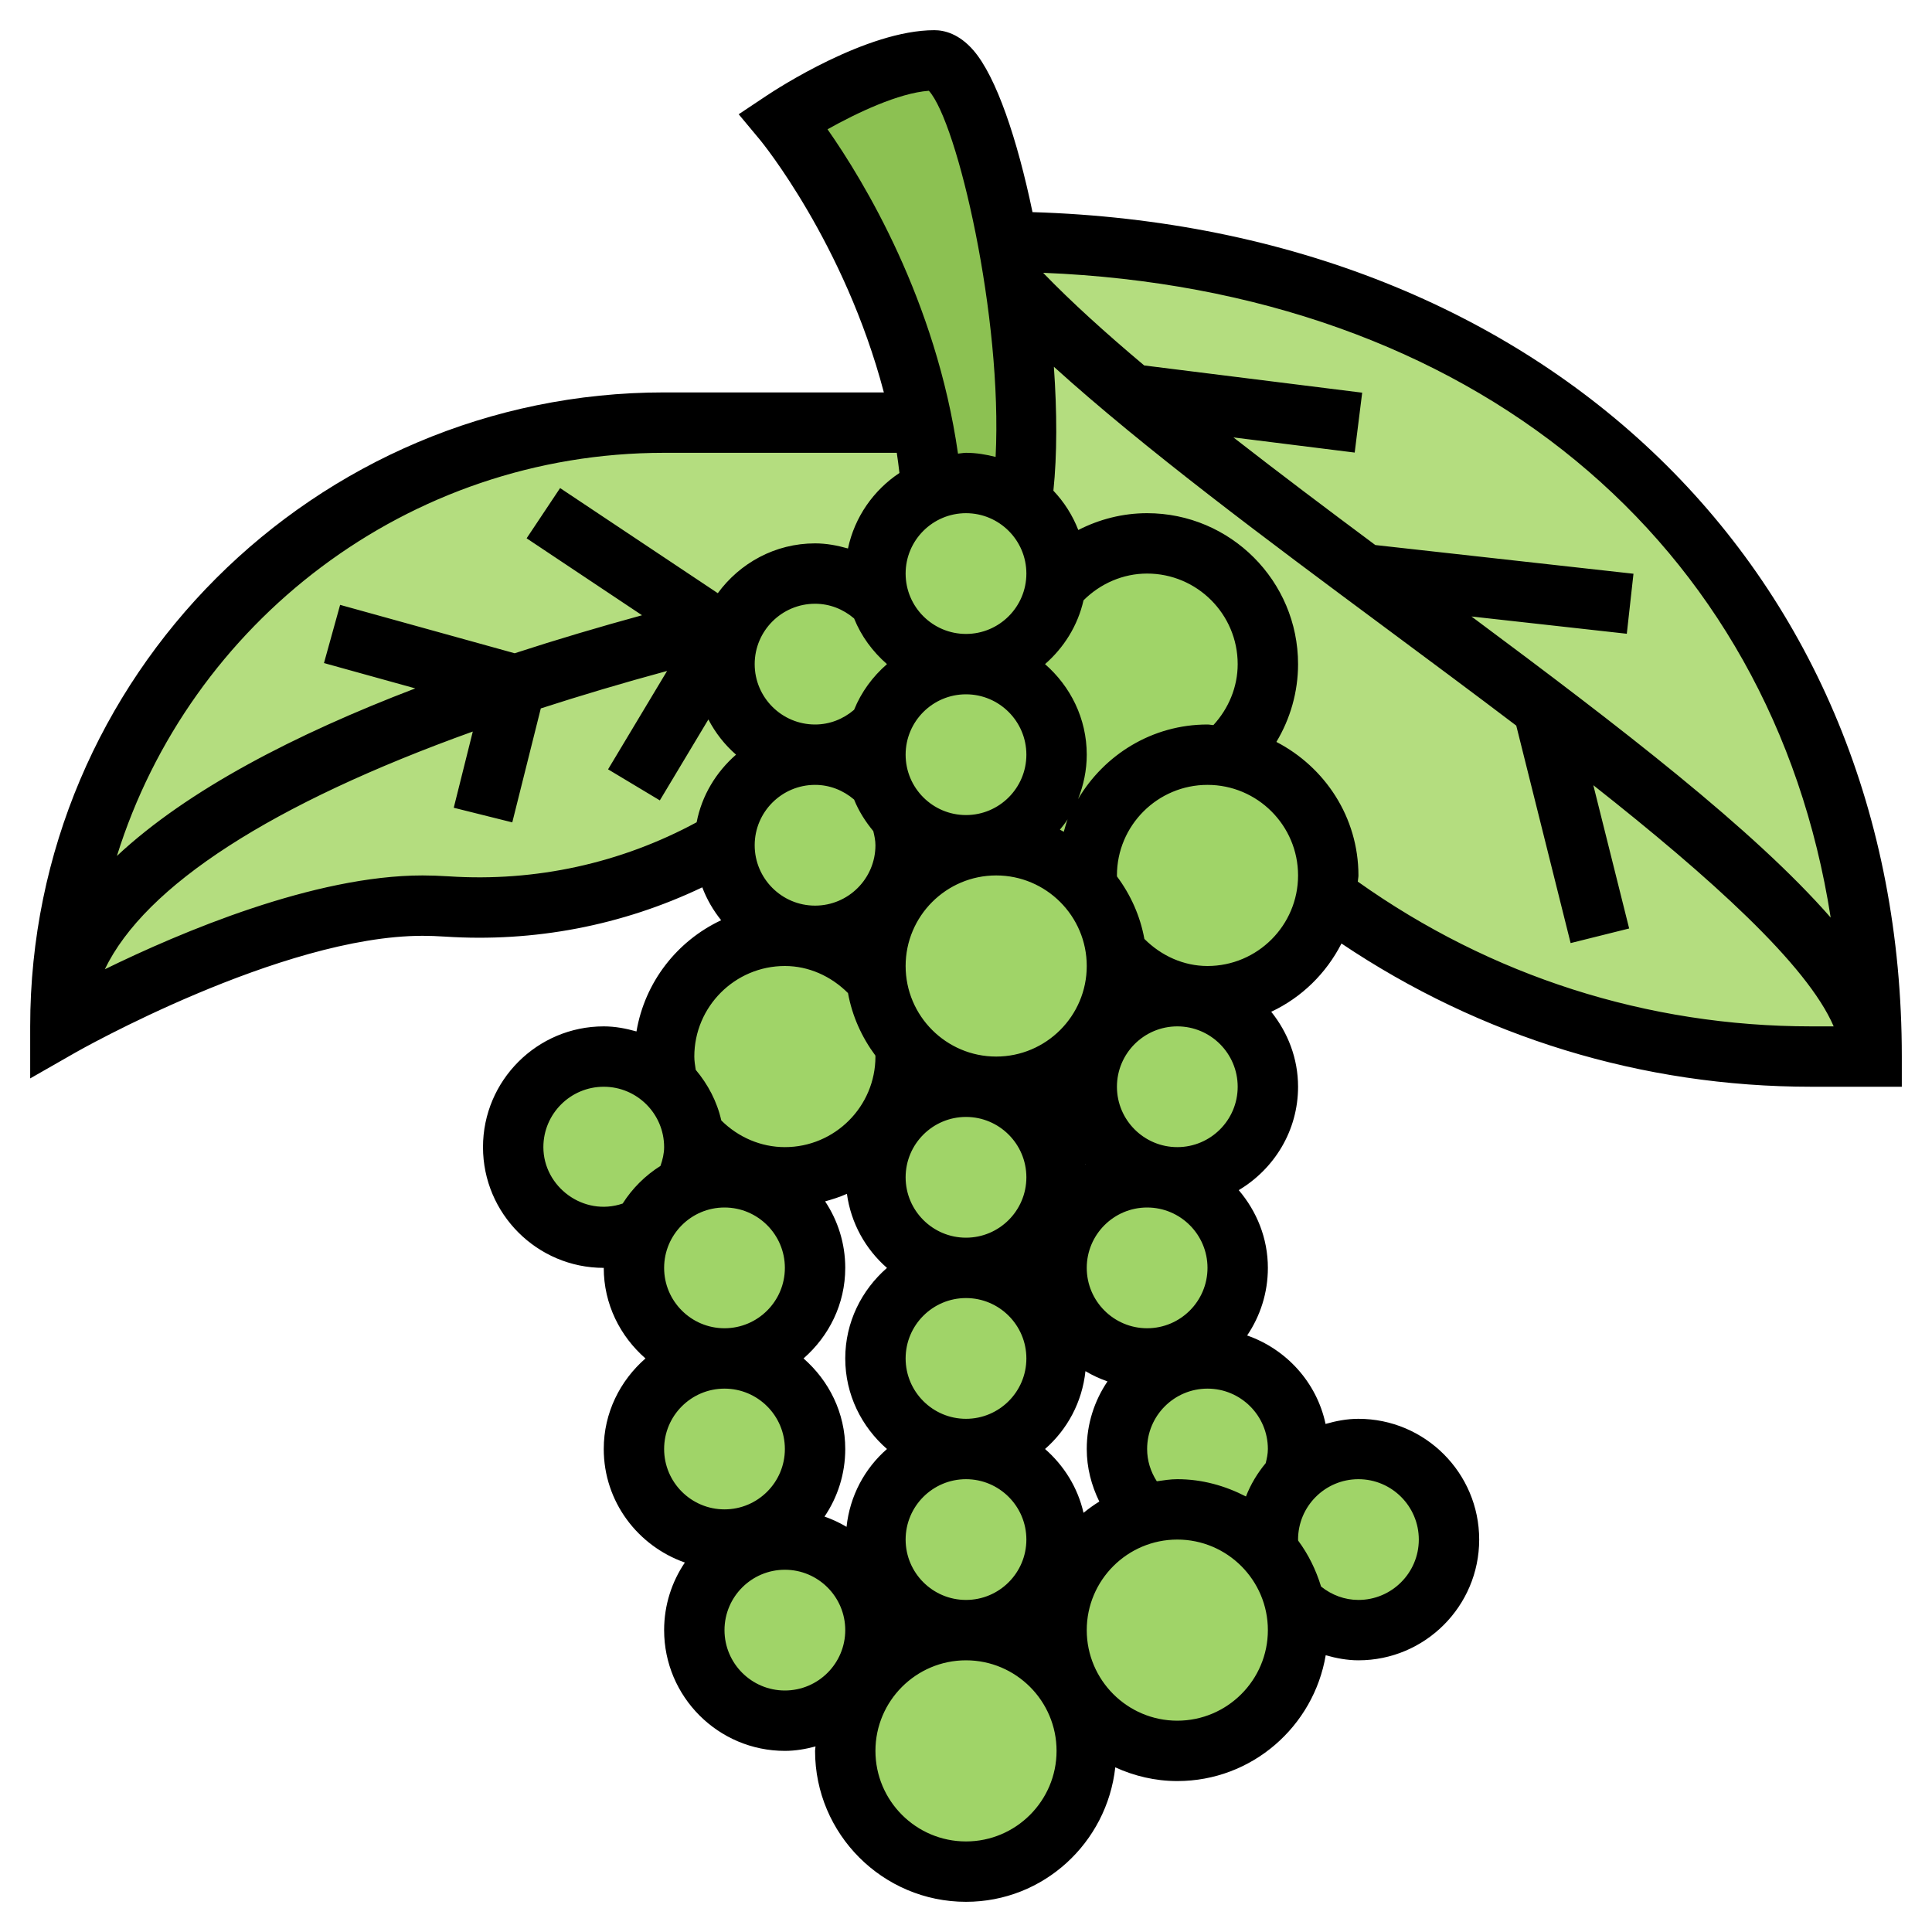<svg id="Layer_5" enable-background="new 0 0 64 64" height="512" viewBox="0 0 64 64" width="512" xmlns="http://www.w3.org/2000/svg"><g><g><g><path d="m30.87 16.22c-.07-.76-.18-1.51-.33-2.22-1.19-5.92-4.59-10-4.59-10s3-2 5-2c.86 0 1.82 2.71 2.43 6 .09.5.18 1.01.25 1.53.37 2.53.5 5.19.22 7.11-.51-.4-1.15-.64-1.85-.64-.4 0-.78.08-1.13.22z" fill="#8cc152"/></g><g><path d="m38 18c-1.21 0-2.3.54-3.03 1.39.02-.13.03-.26.03-.39 0-.96-.45-1.81-1.15-2.36.28-1.92.15-4.58-.22-7.11 1.05 1.11 2.36 2.29 3.84 3.53h.01c2.28 1.9 4.96 3.92 7.7 5.96 1.99 1.48 4.02 2.98 5.93 4.43v.01c5.95 4.52 10.89 8.75 10.89 11.54h-2c-6.02 0-11.58-1.97-16.07-5.3.05-.23.07-.46.07-.7 0-1.99-1.46-3.65-3.37-3.95l.01-.05c.84-.73 1.36-1.8 1.36-3 0-2.21-1.79-4-4-4z" fill="#b4dd7f"/></g><g><path d="m24 22c0 1.66 1.34 3 3 3-1.62 0-2.93 1.28-2.99 2.88h-.01c-2.68 1.56-5.85 2.37-9.2 2.15-.28-.02-.55-.03-.8-.03-2.5 0-5.5 1-7.88 2-2.37 1-4.12 2-4.12 2 0-5.07 7.54-8.82 15.06-11.31 2.27-.76 4.55-1.39 6.61-1.91.23-.06.45-.11.67-.17-.22.41-.34.89-.34 1.39z" fill="#b4dd7f"/></g><g><path d="m30.54 14c.15.71.26 1.46.33 2.22-1.1.44-1.87 1.52-1.87 2.78 0 .31.05.6.14.88h-.02c-.54-.54-1.29-.88-2.12-.88-1.16 0-2.16.65-2.66 1.61-.22.06-.44.11-.67.17-2.06.52-4.34 1.15-6.61 1.91-7.52 2.49-15.06 6.24-15.06 11.31 0-11.05 8.95-20 20-20z" fill="#b4dd7f"/></g><g><path d="m45.18 19.02c-2.74-2.04-5.42-4.06-7.7-5.96h-.01c-1.48-1.24-2.79-2.42-3.84-3.53-.07-.52-.16-1.03-.25-1.53 15.83.16 28.62 10.14 28.62 27 0-2.79-4.94-7.02-10.89-11.54v-.01c-1.91-1.45-3.94-2.95-5.93-4.43z" fill="#b4dd7f"/></g><g><path d="m45 48c1.66 0 3 1.34 3 3s-1.34 3-3 3c-.82 0-1.55-.33-2.09-.85 0-.01-.01-.01-.01-.01-.14-.65-.44-1.25-.86-1.74-.02-.13-.04-.26-.04-.4 0-.82.33-1.56.86-2.1.54-.56 1.3-.9 2.14-.9z" fill="#a0d468"/></g><g><path d="m37.92 50.15c.34-.1.71-.15 1.08-.15 1.22 0 2.31.54 3.04 1.4.42.49.72 1.09.86 1.74 0 0 .01 0 .01.01.06.27.09.56.09.85 0 2.21-1.79 4-4 4-1.52 0-2.84-.85-3.52-2.1-.31-.56-.48-1.21-.48-1.9 0-1.83 1.23-3.38 2.92-3.85z" fill="#a0d468"/></g><g><path d="m43 48c0 .31-.05.61-.14.9-.53.54-.86 1.28-.86 2.1 0 .14.02.27.04.4-.73-.86-1.82-1.4-3.04-1.4-.37 0-.74.05-1.08.15-.56-.54-.92-1.31-.92-2.15 0-1.31.83-2.42 2-2.82.31-.12.65-.18 1-.18 1.66 0 3 1.34 3 3z" fill="#a0d468"/></g><g><path d="m38.38 39.03c1.48.18 2.62 1.44 2.62 2.97 0 1.35-.88 2.49-2.11 2.86-.28.09-.58.14-.89.14-1.66 0-3-1.34-3-3s1.34-3 3-3c.13 0 .25.01.38.03z" fill="#a0d468"/></g><g><circle cx="32" cy="45" fill="#a0d468" r="3"/></g><g><circle cx="32" cy="51" fill="#a0d468" r="3"/></g><g><path d="m35.42 55.94c.37.6.58 1.31.58 2.06 0 2.21-1.79 4-4 4s-4-1.79-4-4c0-.83.25-1.6.68-2.23.72-1.07 1.94-1.77 3.32-1.77 1.46 0 2.73.78 3.42 1.94z" fill="#a0d468"/></g><g><path d="m26 51c1.66 0 3 1.34 3 3 0 .62-.19 1.2-.51 1.68-.54.8-1.45 1.32-2.49 1.32-1.66 0-3-1.34-3-3 0-1.31.83-2.42 2-2.82.31-.12.65-.18 1-.18z" fill="#a0d468"/></g><g><path d="m27 48c0 1.35-.88 2.49-2.11 2.86-.28.09-.58.14-.89.14-1.66 0-3-1.34-3-3s1.34-3 3-3 3 1.34 3 3z" fill="#a0d468"/></g><g><path d="m22.69 39.31c.39-.2.84-.31 1.31-.31 1.66 0 3 1.34 3 3s-1.34 3-3 3-3-1.34-3-3c0-.47.11-.92.31-1.31.28-.61.77-1.1 1.38-1.38z" fill="#a0d468"/></g><g><path d="m23 38c0 .47-.12.91-.31 1.31-.61.28-1.1.77-1.38 1.38-.4.19-.84.31-1.31.31-1.66 0-3-1.34-3-3s1.34-3 3-3c.82 0 1.55.33 2.09.85.48.47.81 1.09.88 1.79.02.12.03.24.03.36z" fill="#a0d468"/></g><g><path d="m29.96 34.6c.01.13.04.26.04.4 0 2.21-1.79 4-4 4-1.2 0-2.27-.53-3.01-1.36h-.02c-.07-.7-.4-1.32-.88-1.79-.06-.27-.09-.56-.09-.85 0-2.21 1.79-4 4-4 1.22 0 2.29.55 3.02 1.41.09.83.43 1.58.94 2.19z" fill="#a0d468"/></g><g><path d="m35 39c0 1.66-1.34 3-3 3s-3-1.34-3-3 1.34-3 3-3c.21 0 .41.02.61.06 1.36.28 2.39 1.49 2.39 2.94z" fill="#a0d468"/></g><g><path d="m39.54 33.05c1.4.25 2.46 1.47 2.46 2.95 0 1.66-1.34 3-3 3-.21 0-.41-.02-.61-.06-1.36-.28-2.39-1.49-2.39-2.94 0-1.66 1.34-3 3-3 .18 0 .36.02.54.05z" fill="#a0d468"/></g><g><path d="m44 29c0 .24-.02.47-.07.7-.33 1.88-1.96 3.3-3.93 3.3-.15 0-.31-.01-.45-.03-1.03-.11-1.93-.63-2.57-1.38-.09-.83-.43-1.58-.94-2.19-.01-.13-.04-.26-.04-.4 0-2.21 1.79-4 4-4 .22 0 .43.02.63.05 1.91.3 3.37 1.96 3.37 3.95z" fill="#a0d468"/></g><g><path d="m40 25c-2.21 0-4 1.79-4 4 0 .14.03.27.04.4-.73-.86-1.82-1.4-3.04-1.4-.13 0-.26.01-.39.02v-.08c1.36-.28 2.39-1.49 2.39-2.94 0-1.66-1.34-3-3-3 1.53 0 2.79-1.14 2.97-2.61.73-.85 1.82-1.39 3.03-1.39 2.21 0 4 1.79 4 4 0 1.2-.52 2.27-1.36 3l-.01.05c-.2-.03-.41-.05-.63-.05z" fill="#a0d468"/></g><g><path d="m36.98 31.59c.01.14.02.27.02.41 0 2.21-1.79 4-4 4-.13 0-.26-.01-.39-.02-1.06-.1-2-.62-2.65-1.38-.51-.61-.85-1.36-.94-2.19-.01-.14-.02-.27-.02-.41 0-2.08 1.58-3.79 3.61-3.98.13-.01.26-.02.39-.02 1.22 0 2.31.54 3.04 1.4.51.61.85 1.36.94 2.19z" fill="#a0d468"/></g><g><path d="m29.86 27.1c.09.29.14.59.14.9 0 1.66-1.34 3-3 3s-3-1.34-3-3c0-.04 0-.08.01-.12.06-1.6 1.37-2.88 2.99-2.88.83 0 1.58.34 2.12.88h.02c.14.47.39.88.72 1.22z" fill="#a0d468"/></g><g><path d="m32.61 27.94c-.2.04-.4.06-.61.06-.84 0-1.6-.34-2.14-.9-.33-.34-.58-.75-.72-1.22-.09-.28-.14-.57-.14-.88s.05-.62.14-.9c.38-1.22 1.51-2.1 2.86-2.1 1.66 0 3 1.34 3 3 0 1.45-1.03 2.66-2.39 2.94z" fill="#a0d468"/></g><g><path d="m32 16c.7 0 1.34.24 1.85.64.7.55 1.15 1.4 1.15 2.36 0 .13-.01.26-.03.39-.18 1.47-1.44 2.61-2.97 2.61-1.35 0-2.49-.89-2.86-2.12-.09-.28-.14-.57-.14-.88 0-1.26.77-2.34 1.87-2.78.35-.14.73-.22 1.13-.22z" fill="#a0d468"/></g><g><path d="m24.34 20.61c.5-.96 1.5-1.61 2.66-1.61.83 0 1.58.34 2.12.88h.02c.37 1.23 1.51 2.12 2.86 2.12-1.35 0-2.48.88-2.86 2.1-.54.55-1.3.9-2.14.9-1.66 0-3-1.34-3-3 0-.5.12-.98.34-1.39z" fill="#a0d468"/></g></g><path d="m34.203 7.027c-.504-2.421-1.201-4.484-1.953-5.355-.479-.556-.971-.672-1.299-.672-2.238 0-5.222 1.946-5.555 2.168l-.926.617.712.855c.034.04 2.793 3.409 4.097 8.359h-7.279c-11.579.001-21 9.422-21 21.001v1.724l1.496-.855c.067-.04 6.823-3.869 11.504-3.869.229 0 .476.009.737.026 2.962.195 5.883-.37 8.527-1.632.15.399.363.763.625 1.09-1.459.685-2.528 2.046-2.805 3.684-.347-.098-.706-.168-1.084-.168-2.206 0-4 1.794-4 4s1.794 4 4 4c0 1.201.542 2.266 1.382 3-.84.734-1.382 1.799-1.382 3 0 1.744 1.128 3.214 2.687 3.761-.433.639-.687 1.41-.687 2.239 0 2.206 1.794 4 4 4 .353 0 .689-.06 1.015-.147-.002.05-.015.097-.015.147 0 2.757 2.243 5 5 5 2.57 0 4.668-1.956 4.945-4.454.628.286 1.321.454 2.055.454 2.472 0 4.517-1.808 4.916-4.168.35.099.711.168 1.084.168 2.206 0 4-1.794 4-4s-1.794-4-4-4c-.38 0-.741.07-1.089.17-.291-1.373-1.294-2.474-2.598-2.931.433-.639.687-1.41.687-2.239 0-.986-.372-1.877-.965-2.575 1.171-.699 1.965-1.965 1.965-3.425 0-.943-.341-1.799-.889-2.484 1.008-.473 1.822-1.272 2.327-2.261 4.611 3.096 9.956 4.745 15.562 4.745h3v-1c0-16.055-11.801-27.453-28.797-27.973zm26.441 23.369c-2.559-2.925-6.946-6.289-11.899-9.974l5.145.572.221-1.988-8.552-.951c-1.606-1.195-3.194-2.391-4.7-3.565l4.017.502.248-1.984-7.221-.902c-1.272-1.069-2.409-2.097-3.338-3.058-.001-.004-.001-.007-.002-.011 14.183.576 24.132 8.877 26.081 21.359zm-20.449-6.376c-.066-.003-.128-.02-.195-.02-1.83 0-3.417.999-4.288 2.47.181-.456.288-.95.288-1.47 0-1.201-.542-2.266-1.382-3 .626-.547 1.085-1.276 1.275-2.114.561-.558 1.31-.886 2.107-.886 1.654 0 3 1.346 3 3 0 .755-.299 1.469-.805 2.02zm-13.577 20.98c.84-.734 1.382-1.799 1.382-3 0-.814-.247-1.571-.667-2.203.248-.069.491-.146.722-.25.135.977.618 1.834 1.327 2.454-.84.733-1.382 1.798-1.382 2.999s.542 2.266 1.382 3c-.739.646-1.23 1.552-1.339 2.579-.23-.138-.473-.25-.73-.34.433-.639.687-1.41.687-2.239 0-1.201-.542-2.266-1.382-3zm.382-19c.481 0 .931.177 1.293.487.155.385.376.73.636 1.045.037.153.071.307.071.468 0 1.103-.897 2-2 2s-2-.897-2-2 .897-2 2-2zm-2-4c0-1.103.897-2 2-2 .481 0 .931.177 1.293.487.237.59.617 1.101 1.089 1.513-.472.412-.851.923-1.089 1.513-.361.309-.811.487-1.293.487-1.103 0-2-.897-2-2zm9-3c0 1.103-.897 2-2 2s-2-.897-2-2 .897-2 2-2 2 .897 2 2zm0 6c0 1.103-.897 2-2 2s-2-.897-2-2 .897-2 2-2 2 .897 2 2zm0 20c0 1.103-.897 2-2 2s-2-.897-2-2 .897-2 2-2 2 .897 2 2zm-4-6c0-1.103.897-2 2-2s2 .897 2 2-.897 2-2 2-2-.897-2-2zm5.957-.421c-.001-.005-.001-.01-.001-.015.003.004.006.007.009.011-.003.002-.005.003-.008.004zm-2.957-3.579c-1.654 0-3-1.346-3-3s1.346-3 3-3 3 1.346 3 3-1.346 3-3 3zm2.111-7.516c.089-.112.179-.221.256-.342-.053.132-.086.274-.128.412-.044-.022-.084-.049-.128-.07zm-5.111 23.516c0-1.103.897-2 2-2s2 .897 2 2-.897 2-2 2-2-.897-2-2zm5.893-.886c-.191-.838-.649-1.567-1.275-2.114.739-.646 1.23-1.552 1.339-2.579.23.138.473.25.73.34-.433.639-.687 1.41-.687 2.239 0 .617.153 1.204.416 1.741-.184.112-.355.238-.523.373zm2.107-6.114c-1.103 0-2-.897-2-2s.897-2 2-2 2 .897 2 2-.897 2-2 2zm1-6c-1.103 0-2-.897-2-2s.897-2 2-2 2 .897 2 2-.897 2-2 2zm-8.23-34.993c.944 1.039 2.447 7.502 2.211 12.129-.316-.08-.641-.136-.981-.136-.091 0-.175.021-.265.027-.73-5.091-3.123-9.032-4.322-10.744.972-.545 2.354-1.202 3.357-1.276zm-8.77 11.993h7.707c.035.219.06.444.088.668-.858.57-1.484 1.46-1.705 2.501-.352-.1-.714-.169-1.09-.169-1.326 0-2.493.655-3.222 1.65l-5.224-3.482-1.109 1.664 3.823 2.549c-1.405.385-2.821.803-4.219 1.259l-5.782-1.603-.535 1.928 3.025.839c-3.969 1.517-7.537 3.356-9.884 5.55 2.413-7.726 9.618-13.354 18.127-13.354zm-7.133 14.03c-.307-.019-.597-.03-.867-.03-3.596 0-8.021 1.883-10.527 3.108 1.334-2.774 5.549-5.489 12.189-7.875l-.631 2.525 1.939.484.945-3.775c1.319-.426 2.707-.841 4.183-1.241l-1.955 3.259 1.715 1.029 1.608-2.681c.232.445.541.839.916 1.166-.658.575-1.133 1.349-1.305 2.24-2.508 1.356-5.33 1.979-8.21 1.791zm11.133 2.97c.784 0 1.526.332 2.091.897.14.767.458 1.465.906 2.068 0 .011.003.023.003.035 0 1.654-1.346 3-3 3-.795 0-1.547-.328-2.106-.884-.143-.631-.444-1.197-.847-1.677-.022-.146-.047-.291-.047-.439 0-1.654 1.346-3 3-3zm-8 6c0-1.103.897-2 2-2s2 .897 2 2c0 .208-.049.416-.121.622-.505.318-.932.743-1.252 1.247-1.296.444-2.627-.557-2.627-1.869zm4 4c0-1.103.897-2 2-2s2 .897 2 2-.897 2-2 2-2-.897-2-2zm0 6c0-1.103.897-2 2-2s2 .897 2 2-.897 2-2 2-2-.897-2-2zm2 6c0-1.103.897-2 2-2s2 .897 2 2-.897 2-2 2-2-.897-2-2zm8 7c-1.654 0-3-1.346-3-3s1.346-3 3-3 3 1.346 3 3-1.346 3-3 3zm7-4c-1.654 0-3-1.346-3-3s1.346-3 3-3 3 1.346 3 3-1.346 3-3 3zm8-6c0 1.103-.897 2-2 2-.456 0-.885-.162-1.238-.444-.169-.553-.421-1.066-.758-1.52-.001-.012-.004-.024-.004-.036 0-1.103.897-2 2-2s2 .897 2 2zm-5-3c0 .162-.034.316-.072.469-.273.33-.497.698-.654 1.104-.685-.354-1.451-.573-2.274-.573-.233 0-.455.038-.679.069-.206-.318-.321-.684-.321-1.069 0-1.103.897-2 2-2s2 .897 2 2zm-2-16c-.784 0-1.526-.332-2.091-.897-.14-.767-.458-1.465-.906-2.068 0-.011-.003-.023-.003-.035 0-1.654 1.346-3 3-3s3 1.346 3 3-1.346 3-3 3zm4.979-2.795c.003-.07.021-.135.021-.205 0-1.931-1.112-3.59-2.718-4.423.463-.771.718-1.659.718-2.577 0-2.757-2.243-5-5-5-.804 0-1.581.199-2.28.557-.19-.488-.47-.928-.825-1.302.125-1.191.122-2.61.016-4.105 2.993 2.709 7.037 5.719 10.992 8.653 1.428 1.06 2.893 2.148 4.325 3.234l1.801 7.204 1.939-.484-1.187-4.746c3.875 3.056 7.085 5.946 7.962 7.989h-.743c-5.437 0-10.614-1.665-15.021-4.795z"/></g></svg>